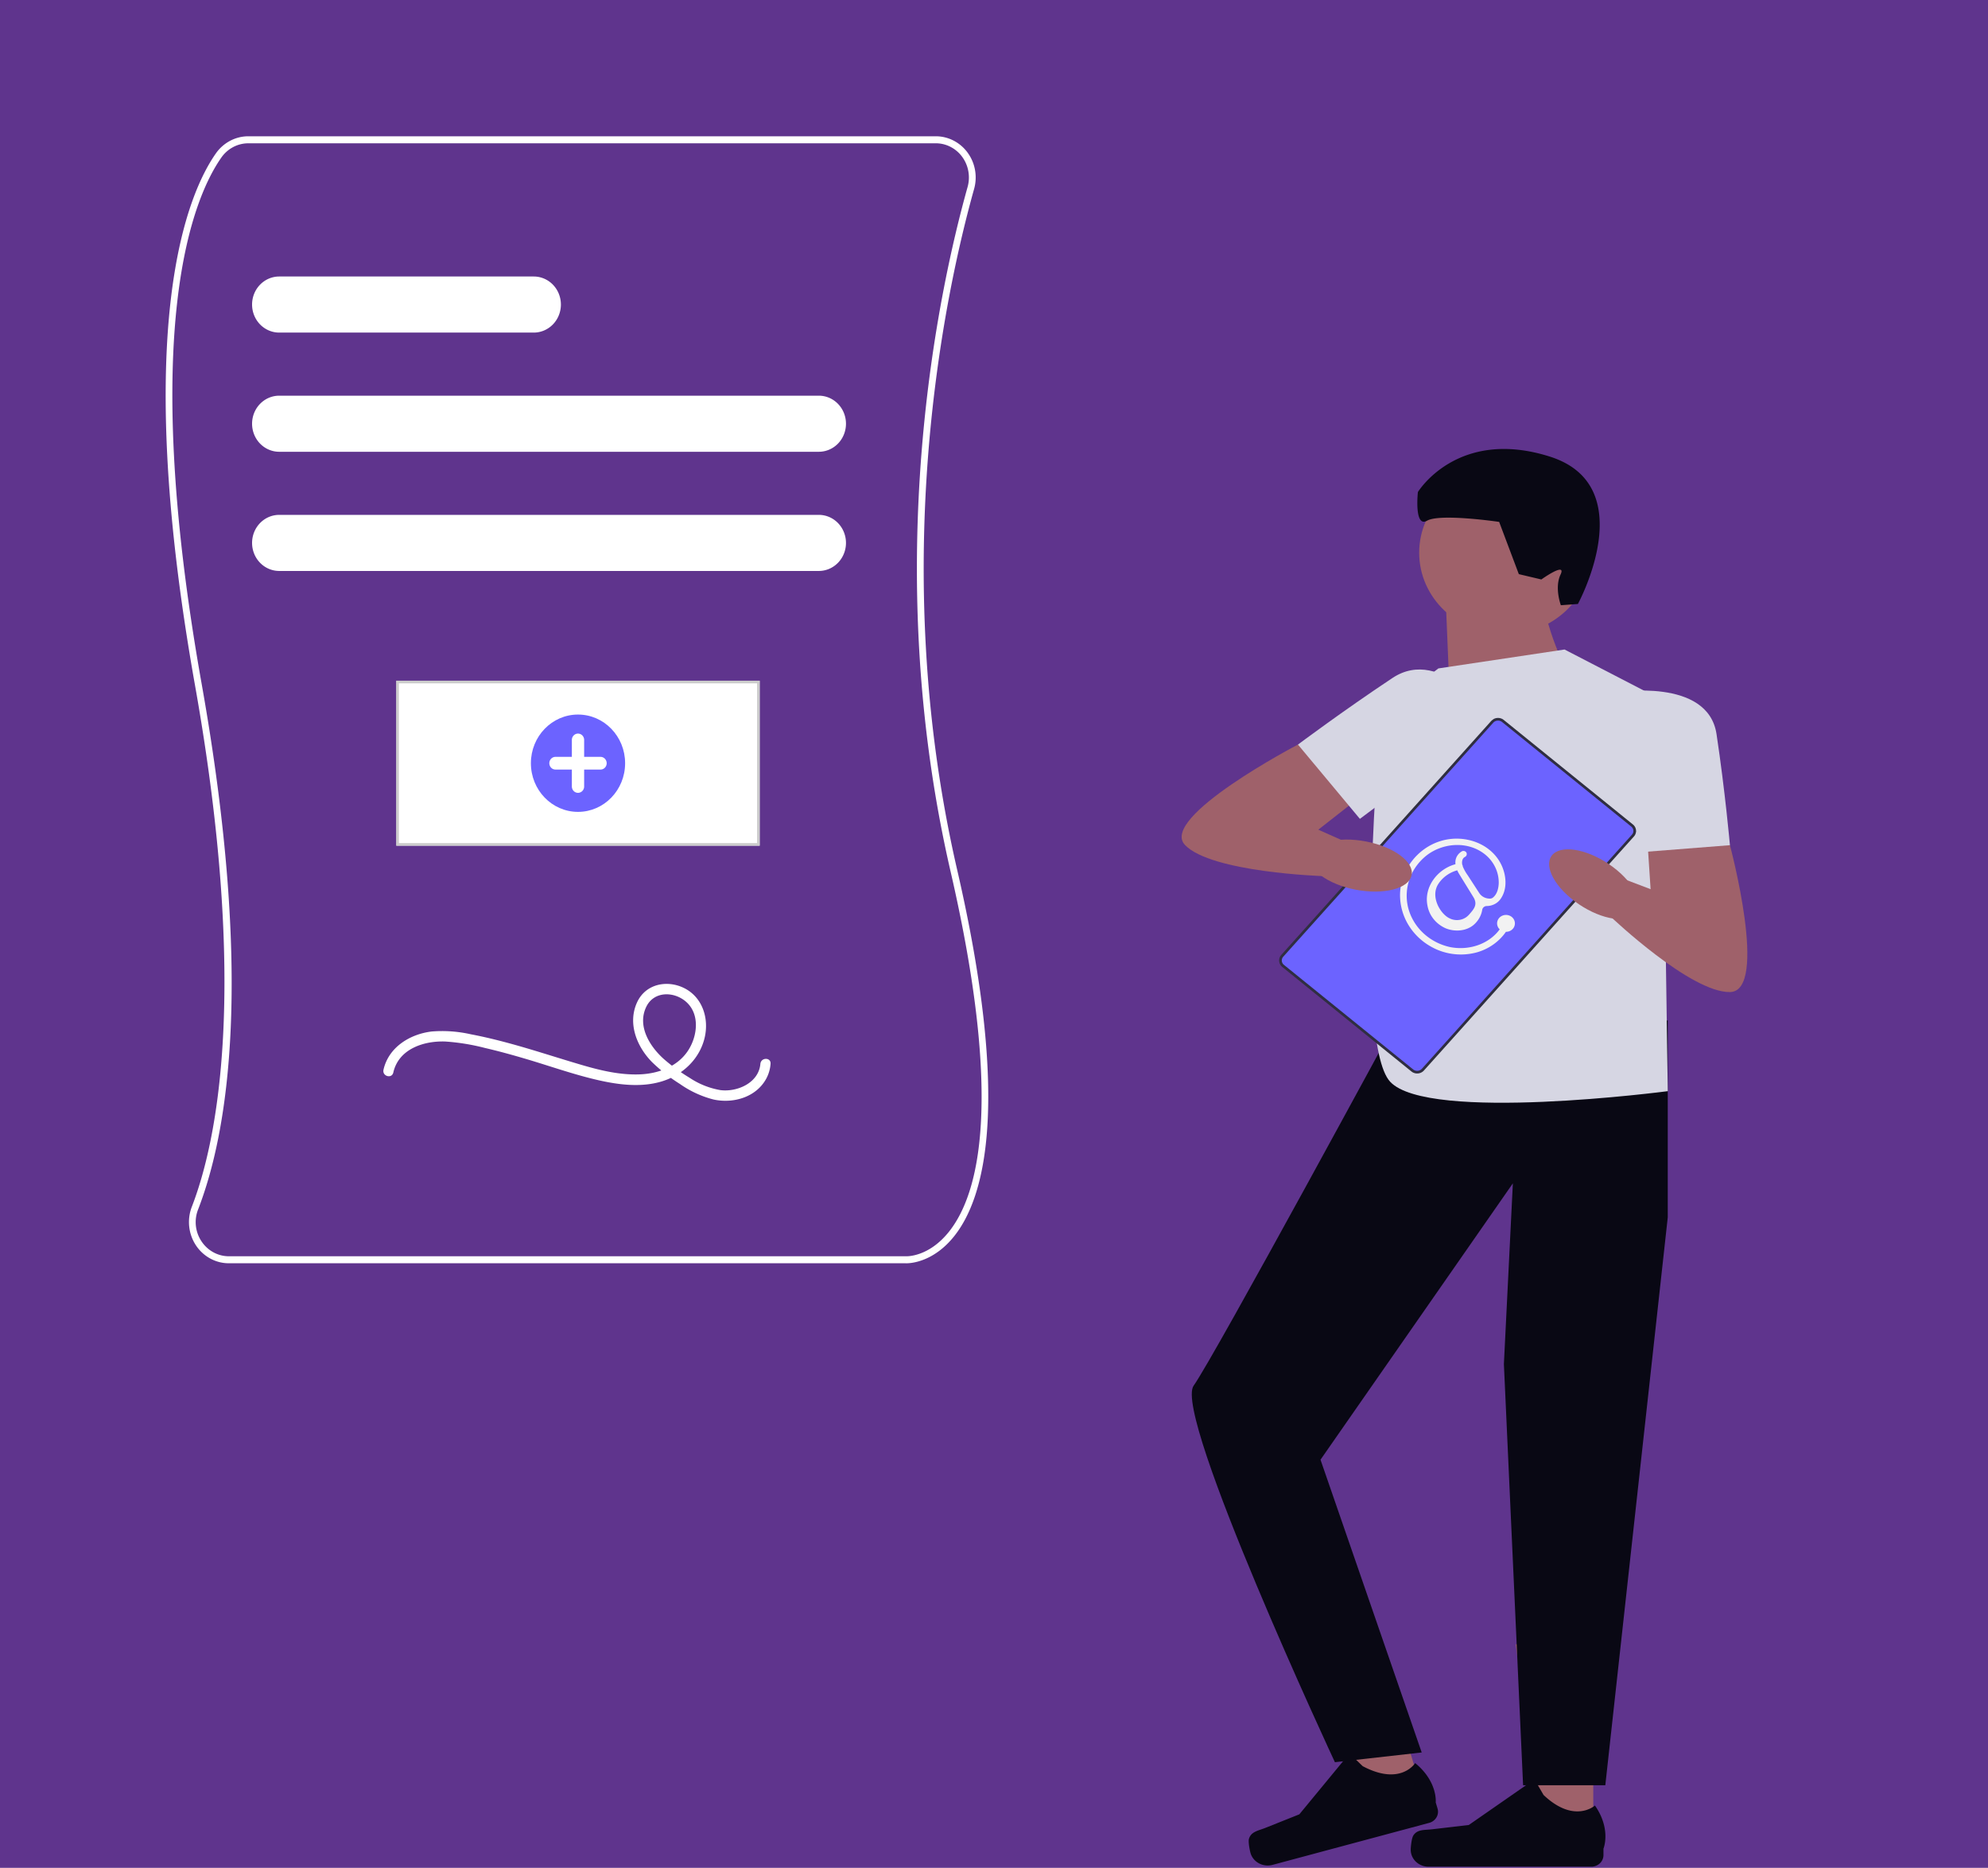<svg xmlns="http://www.w3.org/2000/svg" width="744" height="699" fill="none" viewBox="0 0 744 699">
  <path fill="#5F348D" d="M0 0h744v699H0z"/>
  <path fill="#9F616A" d="M585.524 249.18s-10.735-20.386-8.594-38.725l-35.724 17.578 1.381 33.374 42.936-12.227h.001Z"/>
  <path fill="#9F616A" d="M563.351 237.452c17.8 0 32.23-13.702 32.23-30.605s-14.43-30.605-32.23-30.605c-17.8 0-32.23 13.702-32.23 30.605s14.43 30.605 32.23 30.605Zm32.922 449.946h-19.672l-9.353-72.033h29.025v72.033Z"/>
  <path fill="#090814" d="M528.897 686.965c-.608.984-.939 4.145-.939 5.274a6.049 6.049 0 0 0 .506 2.425 6.31 6.31 0 0 0 1.447 2.056 6.68 6.68 0 0 0 2.165 1.374c.81.318 1.678.482 2.554.481h60.9a4.692 4.692 0 0 0 3.222-1.269 4.228 4.228 0 0 0 1.336-3.06v-2.416s3.012-7.241-3.191-16.149c0 0-7.708 6.979-19.23-3.948l-3.399-5.838-24.59 17.082-13.636 1.587c-2.984.354-5.622-.052-7.155 2.401h.013-.003Zm39.539-472.1 8.404 1.99s9.531-6.802 7.189-1.841c-2.342 4.961.118 11.48.118 11.48l6.373-.466s24.111-44.219-10.531-55.166c-34.642-10.948-49.351 13.287-49.351 13.287s-1.468 13.51 3.439 10.711c4.906-2.8 26.976.451 26.976.451l7.366 19.564.017-.01Z"/>
  <path fill="#9F616A" d="m532.365 671.21-18.913 5.064-29.619-66.892 27.934-7.49 20.598 69.318Z"/>
  <path fill="#090814" d="M624.151 381.762v73.817l-23.368 212.507h-30.77l-7.187-157.607 3.357-67.638-71.989 103.429 37.872 109.557-32.483 3.643s-60.662-129.978-52.871-140.906c7.791-10.928 77.585-139.828 77.585-139.828s99.826 5.077 99.854 3.026Z"/>
  <path fill="#090814" d="M467.407 688.185c-.304 1.101.29 4.223.607 5.326.238.801.639 1.55 1.182 2.204a6.575 6.575 0 0 0 1.979 1.606 6.928 6.928 0 0 0 2.477.765 7.008 7.008 0 0 0 2.596-.194l58.603-15.716a4.534 4.534 0 0 0 2.737-2.051 4.144 4.144 0 0 0 .413-3.288l-.691-2.322s.829-7.74-7.694-14.719c0 0-5.416 8.711-19.631 1.154l-4.945-4.749-18.776 22.778-12.654 5.051c-2.763 1.102-5.433 1.403-6.203 4.158v-.003Z"/>
  <path fill="#D6D6E3" d="m538.291 250.147 47.233-7.082 36.499 18.886 2.141 146.398s-89.771 11.803-103.915-3.541c-14.144-15.344-3.412-138.132-3.412-138.132l21.468-16.533h-.013l-.001.004Z"/>
  <path fill="#9F616A" d="m637.04 300.145 10.374 16.135s14.672 54.756 0 54.979c-14.671.223-44.287-27.903-44.287-27.903l3.867-14.679 10.734 4.079-2.141-32.611h21.453Z"/>
  <path fill="#D6D6E3" d="M604.837 259.124s34.344-5.746 37.566 15.598c3.223 21.343 5.015 41.571 5.015 41.571l-37.217 2.926-5.364-60.095Z"/>
  <path fill="#6C63FF" d="m528.599 400.641-48.463-39.216a2.637 2.637 0 0 1-.926-1.855 2.605 2.605 0 0 1 .722-1.934l78.491-87.465a2.872 2.872 0 0 1 1.896-.985 2.936 2.936 0 0 1 2.076.574l48.463 39.216c.555.478.888 1.145.926 1.855a2.605 2.605 0 0 1-.722 1.934l-78.491 87.465a2.872 2.872 0 0 1-1.896.985 2.936 2.936 0 0 1-2.076-.574Z"/>
  <path stroke="#2F2E41" stroke-miterlimit="10" d="m528.599 400.641-48.463-39.216a2.637 2.637 0 0 1-.926-1.855 2.605 2.605 0 0 1 .722-1.934l78.491-87.465a2.872 2.872 0 0 1 1.896-.985 2.936 2.936 0 0 1 2.076.574l48.463 39.216c.555.478.888 1.145.926 1.855a2.605 2.605 0 0 1-.722 1.934l-78.491 87.465a2.872 2.872 0 0 1-1.896.985 2.936 2.936 0 0 1-2.076-.574Z"/>
  <path fill="#9F616A" d="m505.248 274.812-19.508 3.831s-52.137 27.247-42.273 37.571c9.863 10.323 51.723 11.652 51.723 11.652l8.648-12.711-10.468-4.66 26.552-20.793-14.674-14.89Z"/>
  <path fill="#D6D6E3" d="M558.792 269.107s-19.051-27.746-37.658-15.388c-18.607 12.357-35.38 24.925-35.38 24.925l23.181 27.797 49.872-37.333h-.014l-.001-.001Z"/>
  <path fill="#F2F2F2" d="M539.177 314.731c-8.92 2.72-14.988 11.044-15.215 19.841-.084 4.432 1.219 8.788 3.743 12.517 2.524 3.729 6.156 6.664 10.437 8.432a22.802 22.802 0 0 0 14.651.859c4.431-1.283 8.251-3.997 10.797-7.671a3.44 3.44 0 0 0 1.482-.308 3.263 3.263 0 0 0 1.178-.907 3.025 3.025 0 0 0 .35-3.333 3.225 3.225 0 0 0-1.233-1.29 3.47 3.47 0 0 0-1.765-.474 3.466 3.466 0 0 0-1.762.485 3.226 3.226 0 0 0-1.225 1.296 3.027 3.027 0 0 0-.316 1.716c.066.589.304 1.149.688 1.615.085.095.176.185.272.269-4.091 5.627-11.698 8.092-18.758 6.606-3.857-.878-7.373-2.776-10.14-5.474-2.767-2.698-4.673-6.086-5.495-9.77a18.675 18.675 0 0 1 .814-10.605c1.294-3.397 3.552-6.388 6.522-8.643 6.299-4.645 15.484-5.121 21.688-.041a13.924 13.924 0 0 1 3.721 4.757 13.265 13.265 0 0 1 1.285 5.8c-.054 1.985-.572 4.288-2.296 5.589-.314.2-.688.3-1.066.286a4.796 4.796 0 0 1-2.289-.572 4.511 4.511 0 0 1-1.688-1.575l-4.277-6.593a16.078 16.078 0 0 1-1.844-3.292 1.276 1.276 0 0 0-.198-.666c-.191-1.001-.049-2.312.936-2.858.298-.13.533-.362.658-.65.126-.288.131-.61.015-.901a1.228 1.228 0 0 0-.679-.639 1.317 1.317 0 0 0-.955-.001 4.904 4.904 0 0 0-1.772 1.606 4.582 4.582 0 0 0-.757 2.213c-.027.351-.02.704.021 1.055-6.838 1.842-11.824 8.587-10.498 15.407a11.144 11.144 0 0 0 2.358 5.188 11.976 11.976 0 0 0 4.689 3.48c3.396 1.299 7.606.958 10.368-1.462 1.662-1.476 2.754-3.439 3.1-5.575.069-.392.283-.748.605-1.003a1.804 1.804 0 0 1 1.147-.386h.017a6.518 6.518 0 0 0 3.093-.84 6.117 6.117 0 0 0 2.249-2.185c2.339-3.644 1.858-8.577.073-12.33-3.874-8.151-13.977-11.643-22.729-8.973ZM549.8 342.26a5.893 5.893 0 0 1-3.383 1.953 6.108 6.108 0 0 1-3.917-.548c-3.364-1.518-7.488-8.206-4.05-13.112 1.617-2.351 4.068-4.073 6.907-4.855a13.9 13.9 0 0 0 .81 1.518c1.731 2.828 5.409 8.743 5.496 8.948 1.241 2.49-.002 4.007-1.861 6.1l-.002-.004Z"/>
  <path fill="#9F616A" d="M528.282 327.576c1.062-4.985-6.582-10.661-17.074-12.677s-19.858.391-20.92 5.376c-1.063 4.985 6.581 10.661 17.073 12.677s19.859-.391 20.921-5.376Zm84.014 13.993c3.107-4.143-1.442-12.282-10.161-18.178-8.719-5.897-18.306-7.32-21.414-3.177-3.107 4.143 1.442 12.282 10.161 18.178 8.72 5.897 18.307 7.32 21.414 3.177Z"/>
  <path fill="#fff" d="M339.252 472.76c-.144 0-.235 0-.266-.006H85.664a14.538 14.538 0 0 1-6.998-1.789 15.085 15.085 0 0 1-5.37-4.968 15.73 15.73 0 0 1-2.488-6.988 15.88 15.88 0 0 1 .974-7.378c9.19-23.719 21.566-80.624 1.185-195.252-24.07-135.356-2.521-184.273 7.861-199.023a15.13 15.13 0 0 1 5.308-4.671A14.603 14.603 0 0 1 92.916 51h257.287a14.54 14.54 0 0 1 6.67 1.617 15.05 15.05 0 0 1 5.267 4.524 15.666 15.666 0 0 1 2.756 6.478 15.91 15.91 0 0 1-.336 7.068c-10.733 38.331-32.837 139.899-6.336 254.861 20.09 87.155 10.433 122.705-1.207 137.179-7.678 9.55-16.138 10.033-17.765 10.033ZM92.916 53.626a12.124 12.124 0 0 0-5.627 1.399 12.56 12.56 0 0 0-4.407 3.876c-10.189 14.476-31.31 62.65-7.416 197.006 19.469 109.504 10.028 167.409-1.323 196.701a12.958 12.958 0 0 0-.836 6.108c.217 2.076.93 4.063 2.076 5.783a12.557 12.557 0 0 0 4.461 4.14 12.081 12.081 0 0 0 5.82 1.493h253.384c.401.02 8.568.254 16.094-9.18 11.214-14.056 20.424-48.852.611-134.798-26.641-115.567-4.421-217.665 6.368-256.195.531-1.907.627-3.915.278-5.866a13.007 13.007 0 0 0-2.289-5.375 12.474 12.474 0 0 0-4.372-3.754 12.062 12.062 0 0 0-5.535-1.34l-257.287.002Z"/>
  <path fill="#fff" d="M306.441 169.068H104.498c-2.695 0-5.279-1.106-7.184-3.074-1.906-1.968-2.976-4.638-2.976-7.421 0-2.784 1.07-5.453 2.976-7.421 1.905-1.968 4.489-3.074 7.184-3.074h201.943c2.695 0 5.279 1.106 7.185 3.074 1.905 1.968 2.976 4.637 2.976 7.421 0 2.783-1.071 5.453-2.976 7.421-1.906 1.968-4.49 3.074-7.185 3.074Zm0 44.602H104.498c-2.695 0-5.279-1.105-7.184-3.073-1.906-1.969-2.976-4.638-2.976-7.421 0-2.784 1.07-5.453 2.976-7.421 1.905-1.968 4.489-3.074 7.184-3.074h201.943c2.695 0 5.279 1.106 7.185 3.074 1.905 1.968 2.976 4.637 2.976 7.421 0 2.783-1.071 5.452-2.976 7.421-1.906 1.968-4.49 3.073-7.185 3.073Zm-106.689-89.204h-95.254c-2.695 0-5.279-1.106-7.184-3.074-1.906-1.968-2.976-4.638-2.976-7.421 0-2.784 1.07-5.453 2.976-7.421 1.905-1.968 4.489-3.074 7.184-3.074h95.254c2.695 0 5.279 1.106 7.185 3.074 1.905 1.968 2.976 4.637 2.976 7.421 0 2.783-1.071 5.453-2.976 7.421-1.906 1.968-4.49 3.074-7.185 3.074Zm-52.553 276.883c2.05-8.966 11.681-11.905 19.554-11.576a81.017 81.017 0 0 1 14.746 2.41c5.061 1.169 10.073 2.554 15.057 4.022 9.142 2.693 18.191 5.95 27.484 8.056 7.737 1.749 16.144 2.781 23.86.361 7.417-2.327 13.709-8.037 15.726-15.932 1.901-7.44-.709-15.575-7.69-18.972-6.365-3.1-14.405-1.524-17.561 5.488-3.555 7.906 0 16.524 5.63 22.249a63.304 63.304 0 0 0 10.463 8.208 38.364 38.364 0 0 0 12.528 5.796c7.347 1.621 16.1-.768 19.892-8.018a13.883 13.883 0 0 0 1.488-5.296c.225-2.521-3.587-2.505-3.809 0-.642 7.219-8.828 10.601-14.95 9.809a29.822 29.822 0 0 1-11.59-4.646 68.016 68.016 0 0 1-9.6-6.995c-5.191-4.64-10.058-12.277-6.572-19.518 2.839-5.897 10.243-5.838 14.743-2.036 5.453 4.606 4.48 12.964.884 18.434-3.978 6.056-11.198 8.595-18.002 8.868-7.393.297-14.729-1.455-21.79-3.527-8.78-2.575-17.472-5.457-26.294-7.881-5.008-1.376-10.055-2.618-15.152-3.584a48.463 48.463 0 0 0-14.694-1.05c-7.951.949-16.066 5.729-18.024 14.292-.563 2.463 3.11 3.514 3.675 1.049l-.002-.011Zm137.065-146.561H148.365v61.656h135.899v-61.656Z"/>
  <path fill="#fff" stroke="#CCC" d="M283.841 255.225H148.788v60.782h135.053v-60.782Z"/>
  <path fill="#6C63FF" d="M216.314 303.827c9.738 0 17.632-8.153 17.632-18.211 0-10.057-7.894-18.211-17.632-18.211-9.737 0-17.631 8.154-17.631 18.211 0 10.058 7.894 18.211 17.631 18.211Z"/>
  <path fill="#fff" d="M224.747 283.241h-6.133v-6.335c0-.63-.242-1.234-.673-1.679a2.264 2.264 0 0 0-1.627-.696c-.61 0-1.195.25-1.626.696a2.414 2.414 0 0 0-.673 1.679v6.335h-6.133c-.61 0-1.195.25-1.626.696a2.41 2.41 0 0 0-.674 1.679c0 .63.242 1.235.674 1.68a2.26 2.26 0 0 0 1.626.696h6.133v6.334c0 .63.242 1.234.673 1.68a2.264 2.264 0 0 0 1.626.696c.61 0 1.195-.251 1.627-.696.431-.446.673-1.05.673-1.68v-6.334h6.133c.61 0 1.195-.25 1.626-.696.432-.445.674-1.05.674-1.68a2.41 2.41 0 0 0-.674-1.679 2.26 2.26 0 0 0-1.626-.696Z"/>
</svg>
